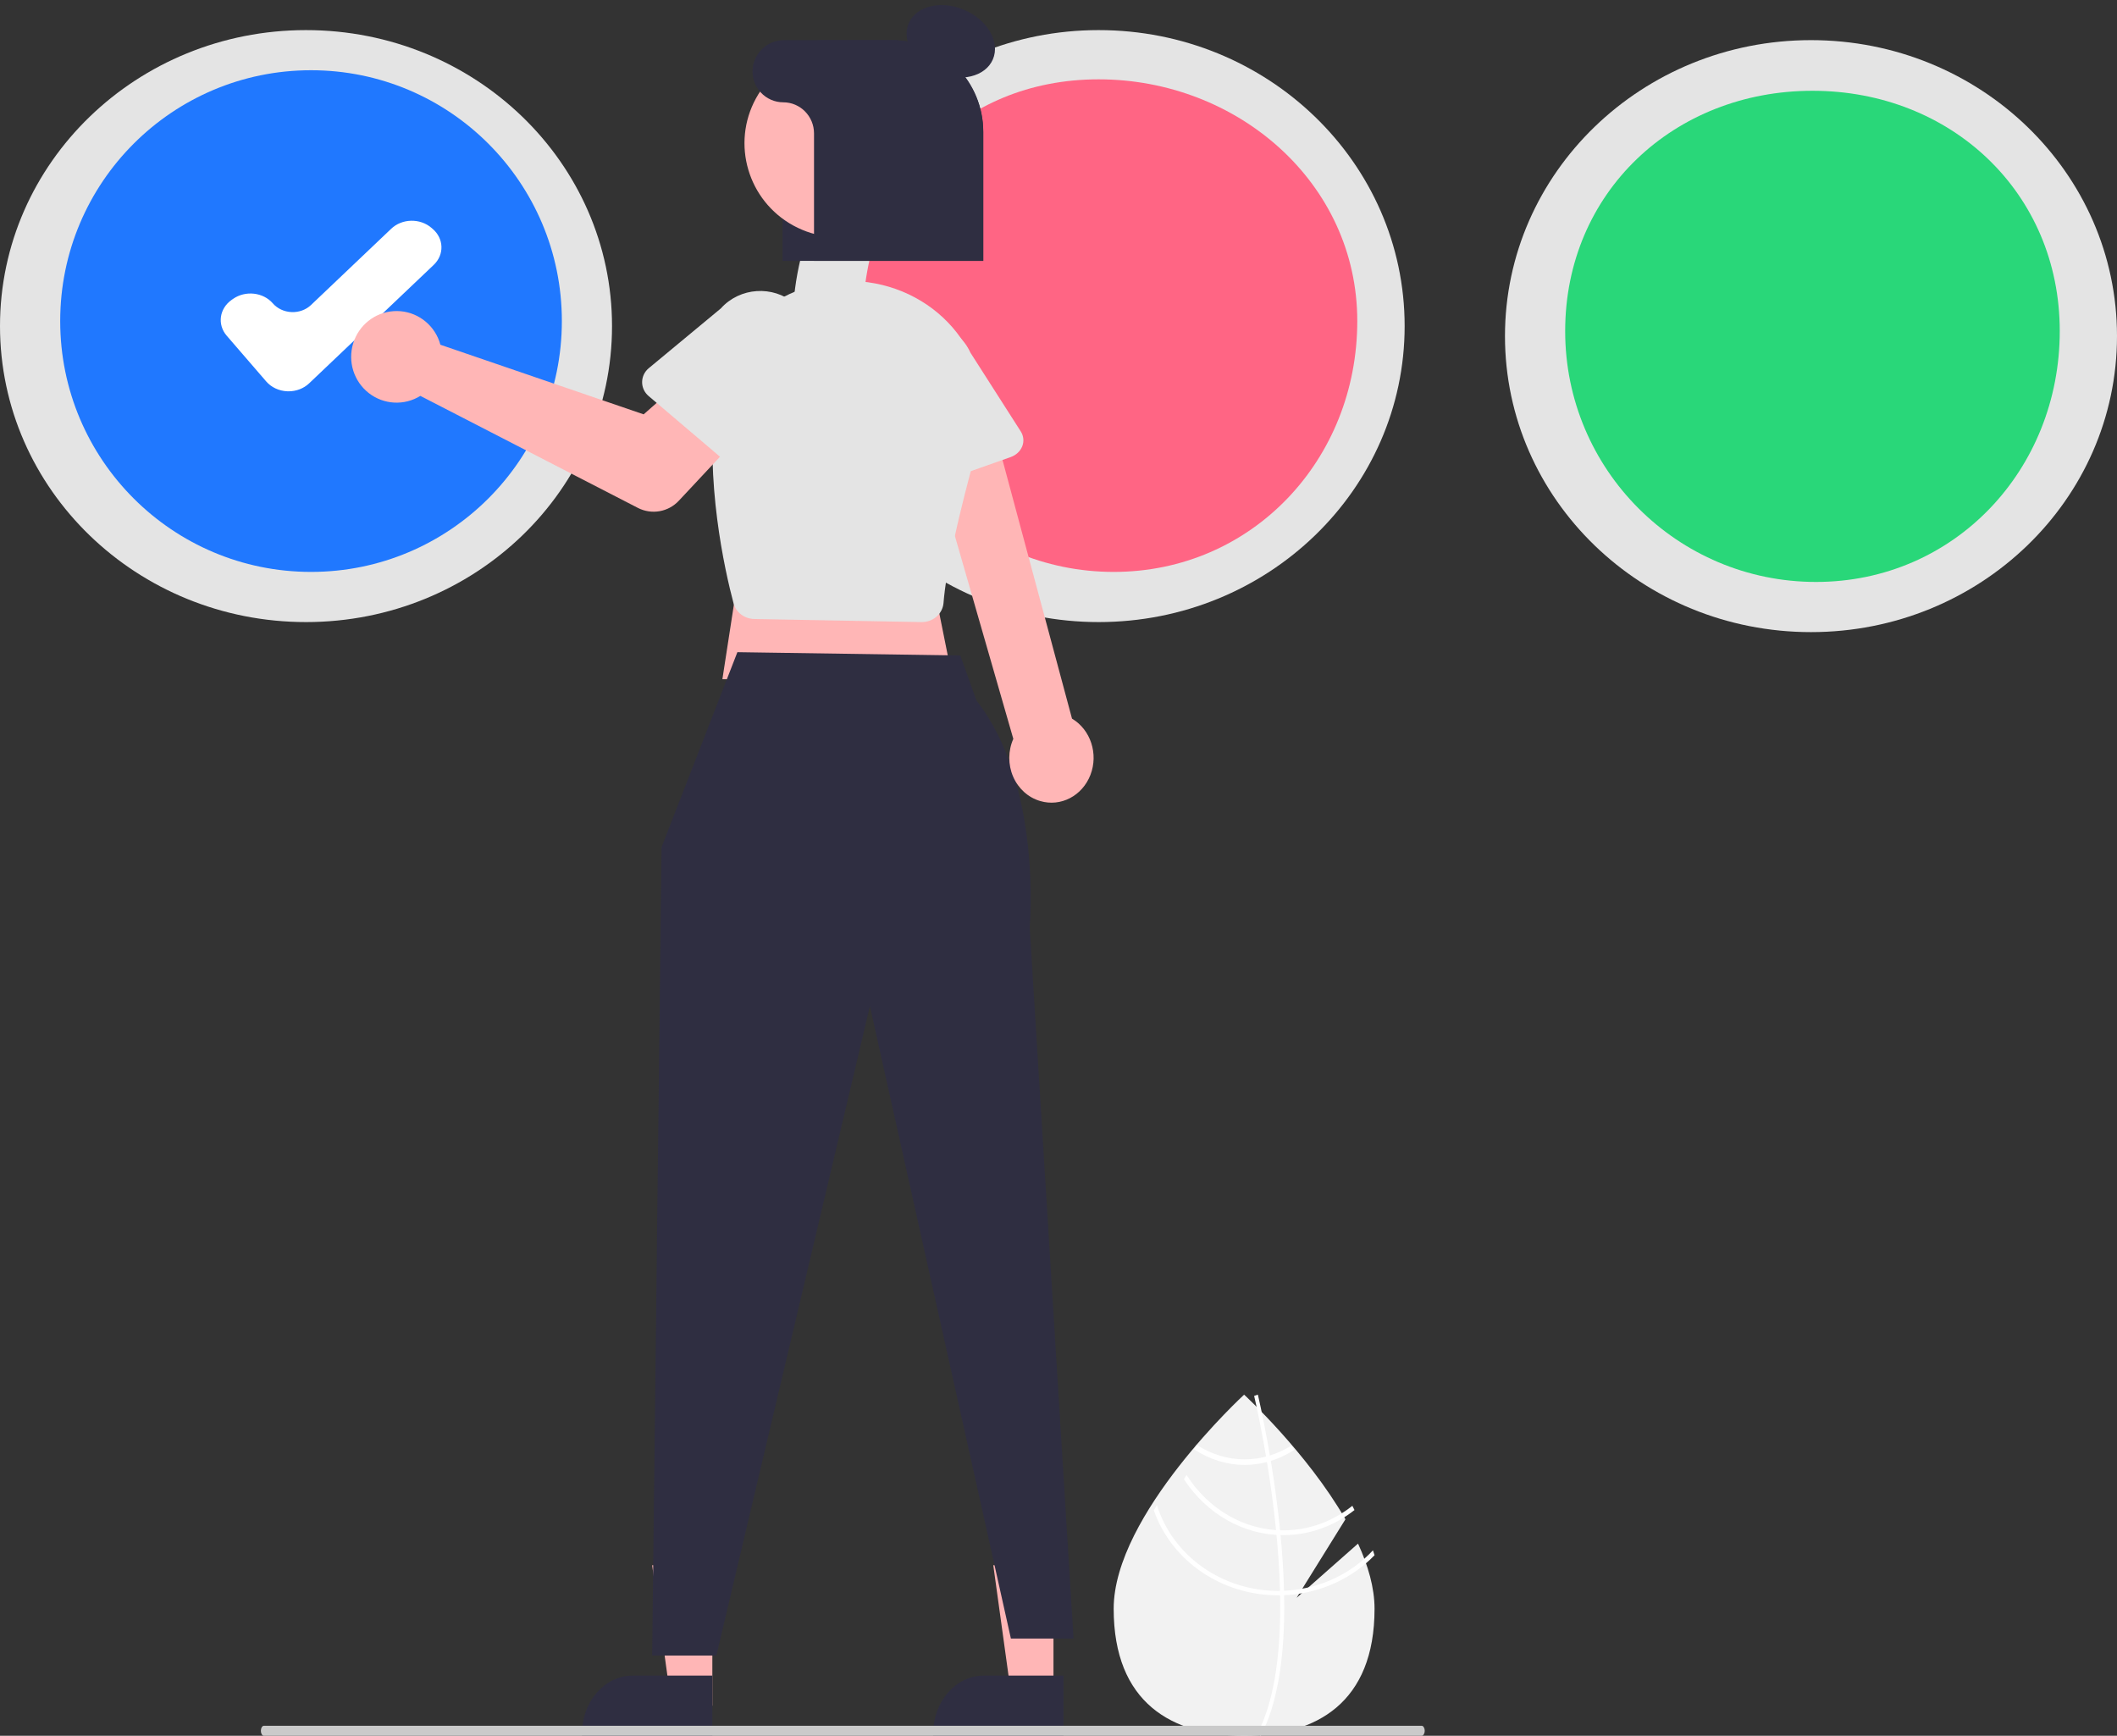 <?xml version="1.0" encoding="UTF-8"?>
<svg width="211px" height="173px" viewBox="0 0 211 173" version="1.1" xmlns="http://www.w3.org/2000/svg" xmlns:xlink="http://www.w3.org/1999/xlink">
    <rect x="0" y="0" width="211" height="173" fill="#333333" stroke="none"/>
    <title>ic_financing</title>
    <g id="Screens" stroke="none" stroke-width="1" fill="none" fill-rule="evenodd">
        <g id="Financing" transform="translate(-855, -153)" fill-rule="nonzero">
            <g id="Group-8" transform="translate(240, 120)">
                <g id="Group-5" transform="translate(511, 32)">
                    <g id="Group" transform="translate(103.36, 0)">
                        <path d="M135.994,154.844 L129.875,160.246 L134.738,152.421 C130.906,145.758 124.64,140 124.64,140 C124.64,140 111.64,151.944 111.64,161.333 C111.64,170.722 117.46,174 124.64,174 C131.82,174 137.64,170.722 137.64,161.333 C137.64,159.243 136.995,157.027 135.994,154.844 Z" id="Path" fill="#F2F2F2"></path>
                        <path d="M128.64,160.947 L128.64,161.407 C128.617,166.758 127.857,170.933 126.366,173.872 C126.344,173.916 126.321,173.957 126.3,174 L126.133,173.879 L125.974,173.761 C127.628,170.586 128.214,166.099 128.235,161.432 C128.237,161.282 128.239,161.129 128.237,160.977 C128.231,159.001 128.129,157.002 127.966,155.061 C127.955,154.91 127.941,154.758 127.928,154.605 C127.701,152.044 127.375,149.596 127.041,147.47 C127.018,147.32 126.993,147.169 126.968,147.021 C126.39,143.425 125.801,140.82 125.667,140.244 C125.652,140.173 125.642,140.134 125.64,140.125 L125.822,140.064 L125.824,140.062 L126.009,140 C126.01,140.009 126.043,140.139 126.097,140.381 C126.302,141.283 126.836,143.733 127.36,146.964 C127.383,147.11 127.408,147.26 127.431,147.411 C127.703,149.136 127.97,151.064 128.181,153.087 C128.235,153.595 128.283,154.097 128.325,154.591 C128.341,154.744 128.354,154.897 128.366,155.047 C128.542,157.146 128.634,159.112 128.64,160.947 Z" id="Path" fill="#FFFFFF"></path>
                        <path d="M126.273,146.298 C126.135,146.323 125.994,146.348 125.852,146.367 C125.465,146.421 125.077,146.447 124.688,146.447 C123.032,146.45 121.397,145.956 119.902,145 C119.815,145.146 119.729,145.293 119.64,145.442 C121.212,146.47 122.939,147.002 124.688,147 C125.103,147 125.518,146.97 125.93,146.912 C126.071,146.892 126.211,146.867 126.349,146.84 C127.49,146.621 128.6,146.171 129.64,145.506 C129.551,145.354 129.465,145.204 129.38,145.058 C128.396,145.674 127.349,146.092 126.273,146.298 Z" id="Path" fill="#FFFFFF"></path>
                        <path d="M129.135,153.506 C128.985,153.515 128.835,153.52 128.684,153.52 C128.639,153.522 128.591,153.522 128.545,153.522 C124.699,153.523 121.096,151.46 118.899,148 C118.812,148.141 118.725,148.282 118.64,148.425 C120.929,151.924 124.617,154 128.545,154 C128.606,154 128.667,154 128.728,153.998 C128.881,153.995 129.031,153.99 129.181,153.983 C131.507,153.853 133.749,152.991 135.64,151.5 C135.57,151.359 135.501,151.218 135.429,151.078 C133.591,152.541 131.404,153.385 129.135,153.506 L129.135,153.506 Z" id="Path" fill="#FFFFFF"></path>
                        <path d="M129.044,159.521 C128.881,159.534 128.718,159.543 128.555,159.549 C128.38,159.556 128.205,159.56 128.031,159.56 C122.438,159.554 117.519,156.068 115.95,151 C115.845,151.178 115.74,151.354 115.64,151.532 C117.405,156.582 122.399,159.994 128.031,160 C128.205,160 128.38,159.998 128.553,159.989 C128.718,159.985 128.881,159.976 129.044,159.965 C132.338,159.722 135.41,158.306 137.64,156.004 C137.591,155.841 137.535,155.68 137.479,155.518 C135.326,157.837 132.3,159.273 129.044,159.521 L129.044,159.521 Z" id="Path" fill="#FFFFFF"></path>
                        <ellipse id="Oval" fill="#E4E4E4" cx="31.14" cy="33.5" rx="30.5" ry="29.5"></ellipse>
                        <circle id="Oval" fill="#2078FF" cx="31.64" cy="33" r="25"></circle>
                        <ellipse id="Oval" fill="#E4E4E4" cx="110.14" cy="33.5" rx="30.5" ry="29.5"></ellipse>
                        <ellipse id="Oval-Copy" fill="#E4E4E4" cx="181.14" cy="34.5" rx="30.5" ry="29.5"></ellipse>
                        <path d="M111.64,58 C125.447,58 135.919,46.807 135.919,33 C135.919,19.193 123.947,8.907 110.14,8.907 C96.333,8.907 86.64,19.193 86.64,33 C86.64,46.807 97.833,58 111.64,58 Z" id="Oval" fill="#FF6584"></path>
                        <path d="M181.64,59 C195.447,59 205.934,47.807 205.934,34 C205.934,20.193 195.094,10.048 181.287,10.048 C167.48,10.048 156.64,20.193 156.64,34 C156.64,47.807 167.833,59 181.64,59 Z" id="Oval-Copy-2" fill="#29D779"></path>
                        <path d="M29.403,40 C29.357,40 29.311,39.999 29.265,39.997 C28.443,39.961 27.679,39.604 27.174,39.018 L23.233,34.455 C22.278,33.347 22.5,31.75 23.729,30.887 L23.87,30.788 C25.101,29.928 26.874,30.127 27.832,31.234 C28.281,31.754 28.96,32.072 29.692,32.104 C30.423,32.137 31.133,31.88 31.636,31.401 L39.637,23.794 C40.152,23.304 40.862,23.019 41.61,23.001 C42.359,22.983 43.085,23.233 43.628,23.697 L43.759,23.808 C44.89,24.774 44.939,26.383 43.866,27.403 L31.451,39.206 C30.919,39.713 30.178,40 29.403,40 L29.403,40 Z" id="Path" fill="#FFFFFF"></path>
                        <path d="M98.64,27 L78.64,27 L78.64,9.106 C78.683,6.799 80.532,4.963 82.774,5.001 L89.423,5.001 C94.505,5.001 98.64,9.107 98.64,14.154 L98.64,27 Z" id="Path" fill="#2F2E41"></path>
                        <polygon id="Path" fill="#FFB6B6" points="105.639 171 101.574 171 99.64 157 105.64 157"></polygon>
                        <path d="M106.64,174 L93.64,173.999 L93.64,173.811 C93.64,170.602 95.905,168 98.7,168 L98.7,168 L106.64,168 L106.64,174 Z" id="Path" fill="#2F2E41"></path>
                        <polygon id="Path" fill="#FFB6B6" points="71.639 171 67.574 171 65.64 157 71.64 157"></polygon>
                        <path d="M71.64,174 L58.64,173.999 L58.64,173.811 C58.64,170.602 60.905,168 63.7,168 L63.7,168 L71.64,168 L71.64,174 Z" id="Path" fill="#2F2E41"></path>
                        <polygon id="Path" fill="#FFB6B6" points="75.061 53 72.64 68.692 95.64 69 92.614 53.923"></polygon>
                        <path d="M74.135,66 L66.577,85.44 L65.64,166 L72.041,166 L87.343,101.274 L101.395,164.31 L107.64,164.31 L103.268,93.432 C103.268,93.432 104.557,79.206 97.96,70.811 L96.354,66.33 L74.135,66 Z" id="Path" fill="#2F2E41"></path>
                        <path d="M104.312,80.834 C103.12,80.488 102.133,79.598 101.617,78.402 C101.101,77.206 101.108,75.829 101.637,74.64 L92.64,43.397 L99.258,42 L107.487,72.624 C109.344,73.728 110.133,76.136 109.323,78.231 C108.513,80.326 106.36,81.444 104.312,80.834 L104.312,80.834 Z" id="Path" fill="#FFB6B6"></path>
                        <path d="M92.474,63 L75.817,62.694 C74.838,62.674 73.994,62.035 73.753,61.133 C72.86,57.769 70.895,49.002 71.937,40.27 C72.353,36.853 74.204,33.741 77.069,31.643 C79.934,29.544 83.57,28.639 87.148,29.131 C90.927,29.646 94.296,31.671 96.407,34.698 C98.518,37.724 99.171,41.464 98.201,44.978 C96.104,52.554 94.92,57.974 94.681,61.087 C94.608,62.013 93.896,62.779 92.94,62.961 L92.94,62.961 C92.802,62.987 92.661,63 92.52,63 C92.505,63 92.489,63 92.474,63 Z" id="Path" fill="#E4E4E4"></path>
                        <path d="M44.293,34.679 C44.391,34.898 44.47,35.126 44.532,35.358 L64.792,42.297 L68.707,38.85 L74.64,44.125 L68.298,50.907 C67.246,52.033 65.583,52.323 64.216,51.619 L42.537,40.457 C40.932,41.449 38.885,41.337 37.396,40.175 C35.907,39.013 35.287,37.043 35.839,35.228 C36.39,33.413 37.999,32.132 39.878,32.01 C41.757,31.887 43.515,32.95 44.293,34.679 L44.293,34.679 Z" id="Path" fill="#FFB6B6"></path>
                        <path d="M64.64,39.079 C64.643,38.546 64.884,38.042 65.301,37.697 L72.484,31.741 C74.377,29.63 77.668,29.408 79.842,31.245 C82.015,33.082 82.252,36.285 80.37,38.405 L75.254,46.159 C74.959,46.607 74.477,46.907 73.936,46.982 C73.395,47.057 72.847,46.898 72.435,46.548 L65.283,40.468 C64.871,40.118 64.636,39.611 64.64,39.079 L64.64,39.079 Z" id="Path" fill="#E4E4E4"></path>
                        <path d="M90.304,49.793 C89.789,49.55 89.417,49.117 89.287,48.608 L87.027,39.819 C85.906,37.258 87.303,34.366 90.151,33.352 C92.998,32.339 96.221,33.586 97.357,36.142 L102.374,43.989 C102.664,44.442 102.72,44.986 102.527,45.479 C102.334,45.972 101.912,46.365 101.371,46.556 L91.967,49.875 C91.426,50.067 90.818,50.037 90.304,49.793 Z" id="Path" fill="#E4E4E4"></path>
                        <ellipse id="Oval" fill="#2F2E41" transform="translate(95.405, 5.12) rotate(-66.87) translate(-95.405, -5.12) " cx="95.405" cy="5.12" rx="3.41" ry="4.563"></ellipse>
                        <ellipse id="Oval" fill="#FFB6B6" transform="translate(84.192, 15.297) rotate(-61.337) translate(-84.192, -15.297) " cx="84.192" cy="15.297" rx="9.328" ry="9.355"></ellipse>
                        <path d="M89.607,5 L78.812,5 C77.17,4.979 75.79,6.24 75.647,7.893 C75.59,8.748 75.887,9.589 76.467,10.216 C77.047,10.842 77.858,11.197 78.707,11.197 L78.707,11.197 C80.4,11.197 81.773,12.585 81.773,14.296 L81.773,27 L98.64,27 L98.64,14.128 C98.64,11.707 97.688,9.385 95.994,7.674 C94.3,5.962 92.002,5 89.607,5 L89.607,5 Z" id="Path" fill="#2F2E41"></path>
                        <path d="M142.337,174 L26.943,174 C26.776,174 26.64,173.776 26.64,173.5 C26.64,173.224 26.776,173 26.943,173 L142.337,173 C142.504,173 142.64,173.224 142.64,173.5 C142.64,173.776 142.504,174 142.337,174 Z" id="Path" fill="#CACACA"></path>
                    </g>
                </g>
            </g>
        </g>
    </g>
</svg>